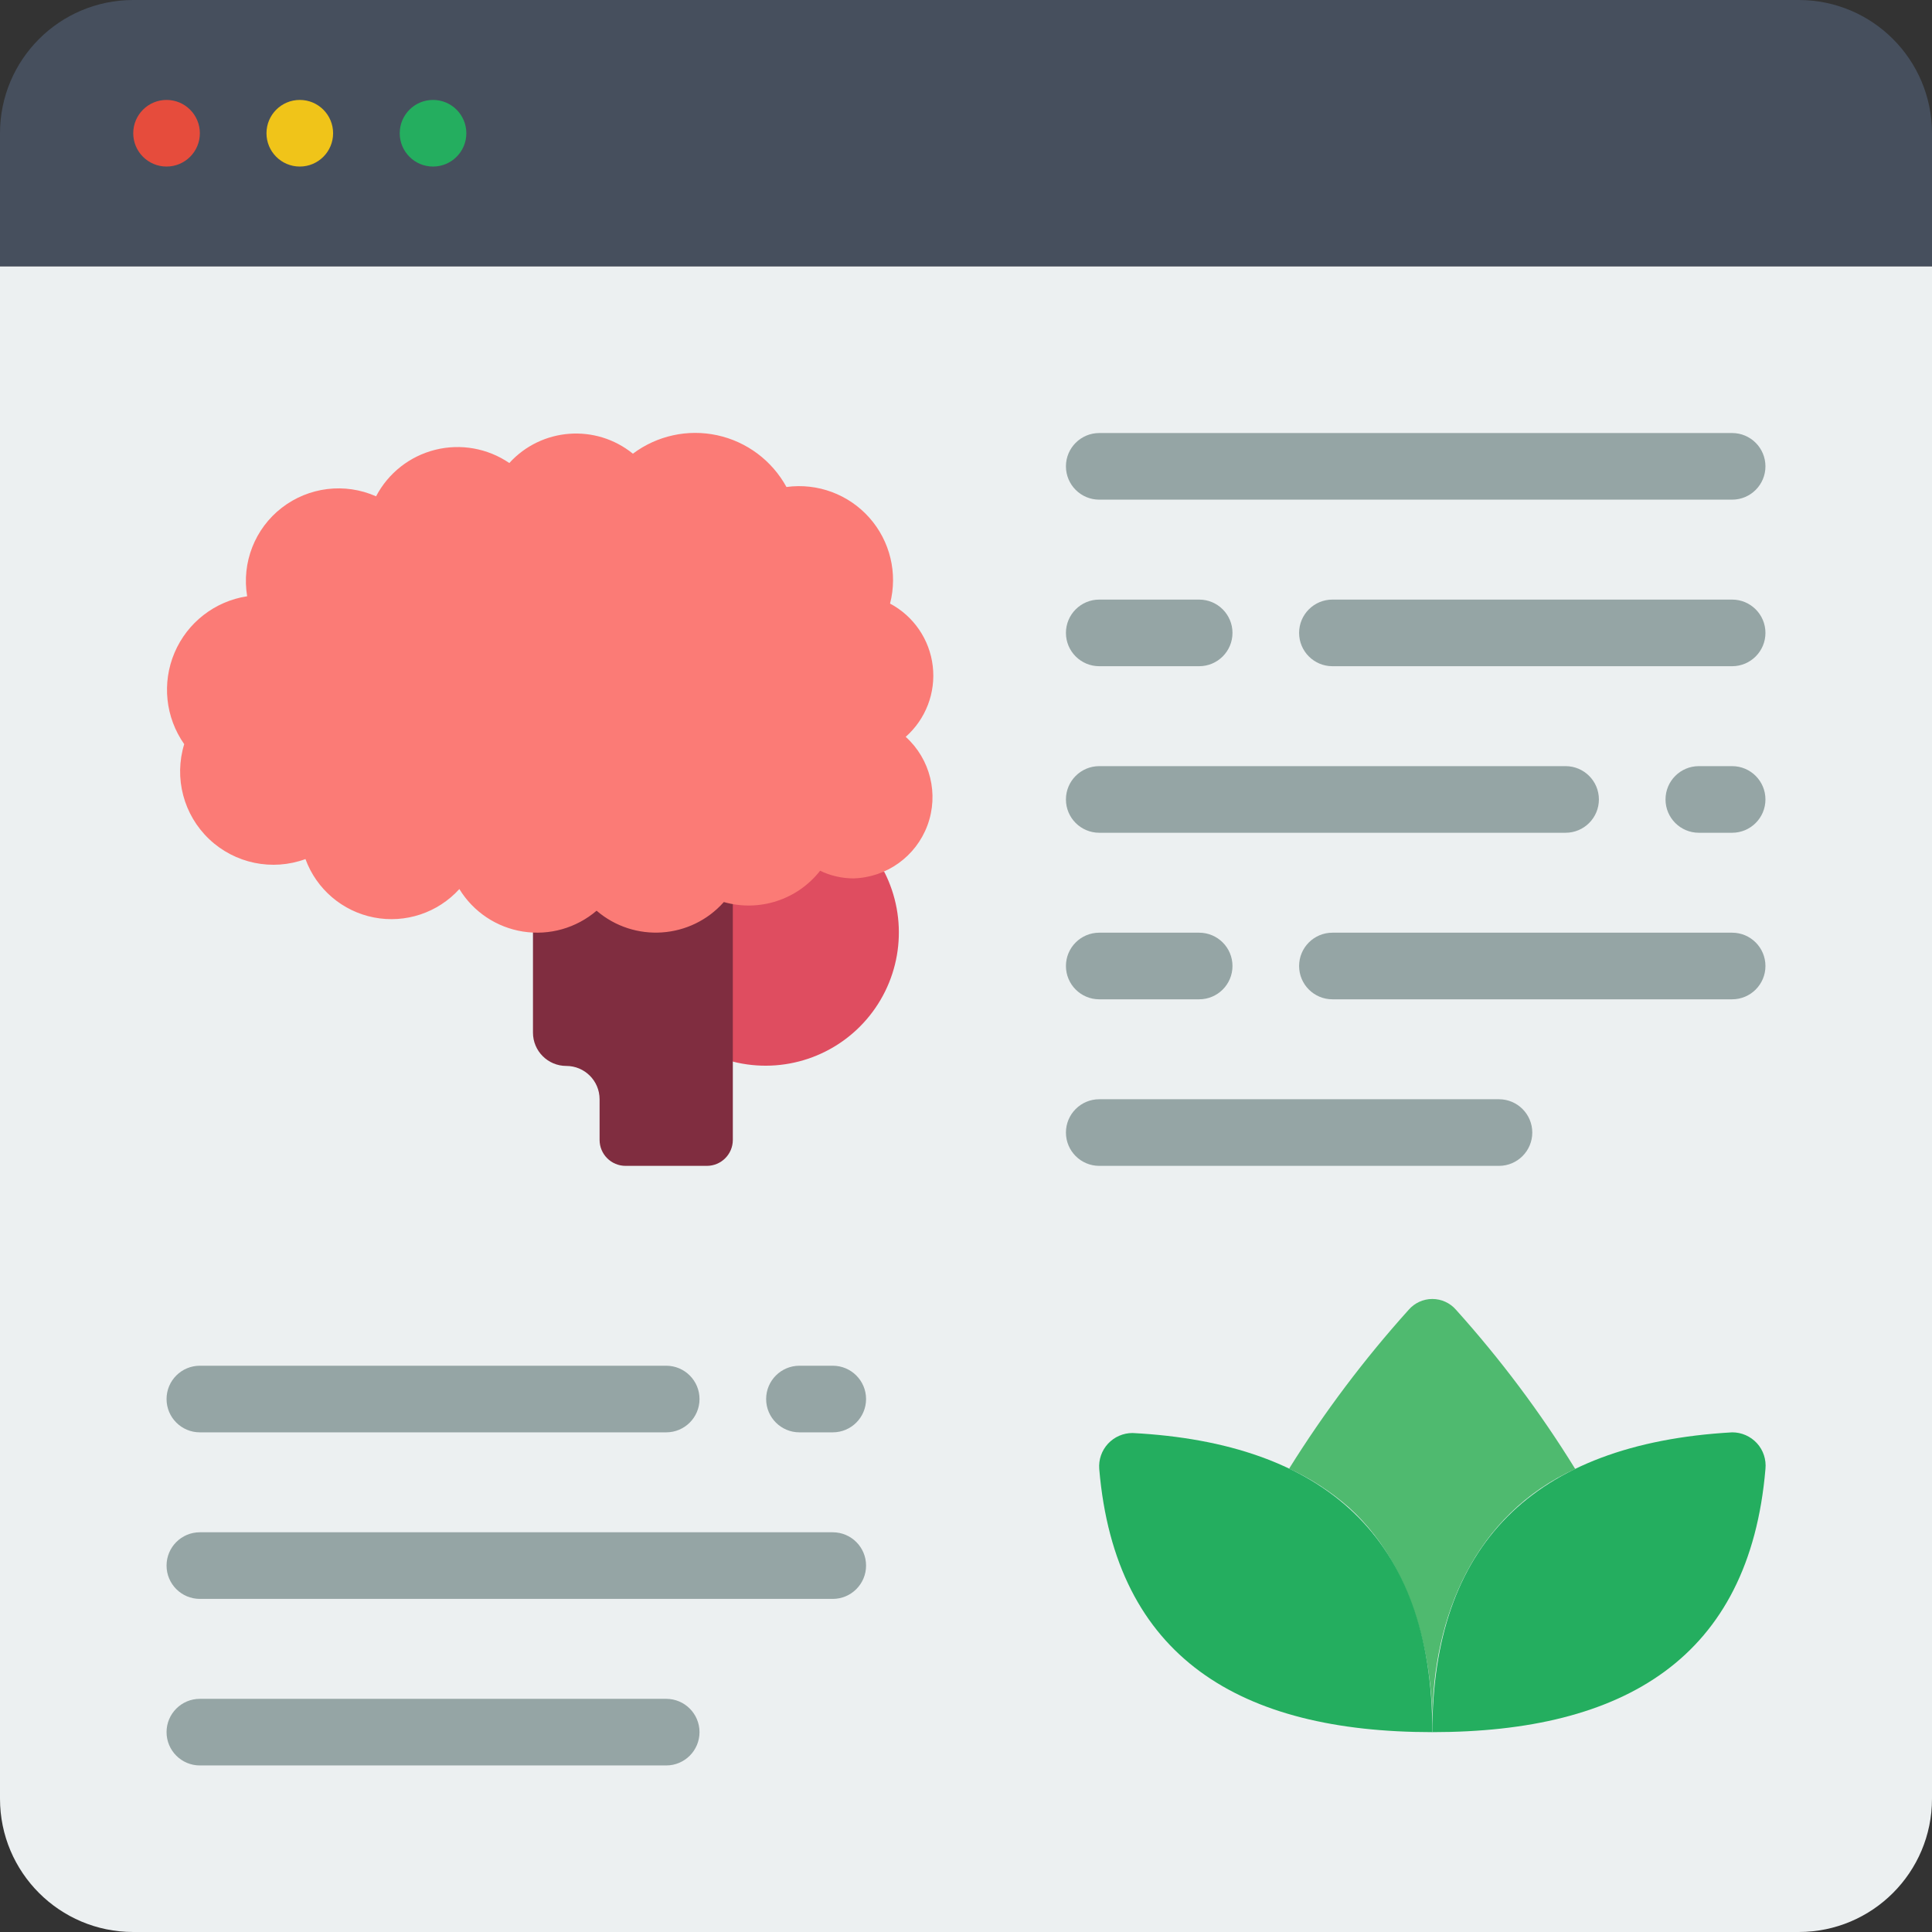 <svg height="512" viewBox="0 0 58 58" width="512" xmlns="http://www.w3.org/2000/svg"><rect x="0" y="0" width="58" height="58" fill="#333333" stroke="none"/><g id="017---Mindfulness-Website" fill="none"><path id="Shape" d="m58 4v4h-58v-4c0-2.209 1.791-4 4-4h50c2.209 0 4 1.791 4 4z" fill="#464f5d"/><path id="Shape" d="m58 8v46c0 2.209-1.791 4-4 4h-50c-2.209 0-4-1.791-4-4v-46z" fill="#ecf0f1"/><circle id="Oval" cx="5" cy="4" fill="#e64c3c" r="1"/><circle id="Oval" cx="9" cy="4" fill="#f0c419" r="1"/><circle id="Oval" cx="13" cy="4" fill="#24ae5f" r="1"/><path id="Shape" d="m26.55 26.18c.711 1.399.539 3.085-.442 4.311-.98 1.226-2.587 1.765-4.108 1.379l-2-8.87z" fill="#df4d60"/><g fill="#95a5a5"><path id="Shape" d="m52 15h-19c-.552 0-1-.448-1-1s.448-1 1-1h19c.552 0 1 .448 1 1s-.448 1-1 1z"/><path id="Shape" d="m52 20h-12c-.552 0-1-.448-1-1s.448-1 1-1h12c.552 0 1 .448 1 1s-.448 1-1 1z"/><path id="Shape" d="m36 20h-3c-.552 0-1-.448-1-1s.448-1 1-1h3c.552 0 1 .448 1 1s-.448 1-1 1z"/><path id="Shape" d="m52 25h-1c-.552 0-1-.448-1-1s.448-1 1-1h1c.552 0 1 .448 1 1s-.448 1-1 1z"/><path id="Shape" d="m47 25h-14c-.552 0-1-.448-1-1s.448-1 1-1h14c.552 0 1 .448 1 1s-.448 1-1 1z"/><path id="Shape" d="m52 30h-12c-.552 0-1-.448-1-1s.448-1 1-1h12c.552 0 1 .448 1 1s-.448 1-1 1z"/><path id="Shape" d="m36 30h-3c-.552 0-1-.448-1-1s.448-1 1-1h3c.552 0 1 .448 1 1s-.448 1-1 1z"/><path id="Shape" d="m45 35h-12c-.552 0-1-.448-1-1s.448-1 1-1h12c.552 0 1 .448 1 1s-.448 1-1 1z"/><path id="Shape" d="m25 43h-1c-.552 0-1-.448-1-1s.448-1 1-1h1c.552 0 1 .448 1 1s-.448 1-1 1z"/><path id="Shape" d="m20 43h-14c-.552 0-1-.448-1-1s.448-1 1-1h14c.552 0 1 .448 1 1s-.448 1-1 1z"/><path id="Shape" d="m25 48h-19c-.552 0-1-.448-1-1s.448-1 1-1h19c.552 0 1 .448 1 1s-.448 1-1 1z"/><path id="Shape" d="m20 53h-14c-.552 0-1-.448-1-1s.448-1 1-1h14c.552 0 1 .448 1 1s-.448 1-1 1z"/></g><path id="Shape" d="m53 44.1c-.48 5.67-4.24 7.9-10 7.9 0-5.58 3-8.66 9-9 .283-.001.554.118.745.327s.283.491.255.773z" fill="#24ae5f"/><path id="Shape" d="m47.29 44.1c-3 1.36-4.29 4.42-4.29 7.58 0-1-.2-4.35-2.51-6.43-.538-.471-1.141-.862-1.79-1.16 1.055-1.692 2.256-3.288 3.59-4.77.179-.206.438-.324.71-.324s.531.118.71.324c1.334 1.483 2.533 3.082 3.58 4.78z" fill="#4fba6f"/><path id="Shape" d="m43 52c-5.76 0-9.52-2.23-10-7.9-.022-.279.073-.554.263-.759.19-.205.457-.321.737-.321 5.73.3 9 3.11 9 8.98z" fill="#24ae5f"/><path id="Shape" d="m22 23.16v11.06c0 .431-.349.78-.78.78h-2.44c-.431 0-.78-.349-.78-.78v-1.22c0-.552-.448-1-1-1s-1-.448-1-1v-7z" fill="#802d40"/><path id="Shape" d="m27.19 22.12c.74.669.999 1.721.653 2.656s-1.226 1.567-2.223 1.594c-.346-.001-.688-.079-1-.23-.682.872-1.825 1.244-2.89.94-.989 1.115-2.689 1.23-3.82.26-.609.522-1.417.751-2.21.626-.793-.125-1.491-.591-1.91-1.276-.646.713-1.619 1.037-2.564.853-.945-.184-1.725-.849-2.056-1.753-.998.366-2.118.134-2.889-.597-.772-.731-1.062-1.837-.751-2.853-.565-.804-.674-1.842-.29-2.746.385-.904 1.209-1.545 2.18-1.694-.169-1.009.23-2.03 1.039-2.656s1.896-.759 2.831-.344c.365-.698 1.012-1.206 1.776-1.397.764-.191 1.574-.046 2.224.397.967-1.062 2.594-1.184 3.71-.28.724-.543 1.649-.745 2.533-.553.885.192 1.642.759 2.077 1.553.931-.127 1.864.219 2.488.921s.857 1.669.622 2.579c.709.377 1.189 1.079 1.282 1.877.094.798-.21 1.591-.812 2.123z" fill="#fb7b76"/></g></svg>